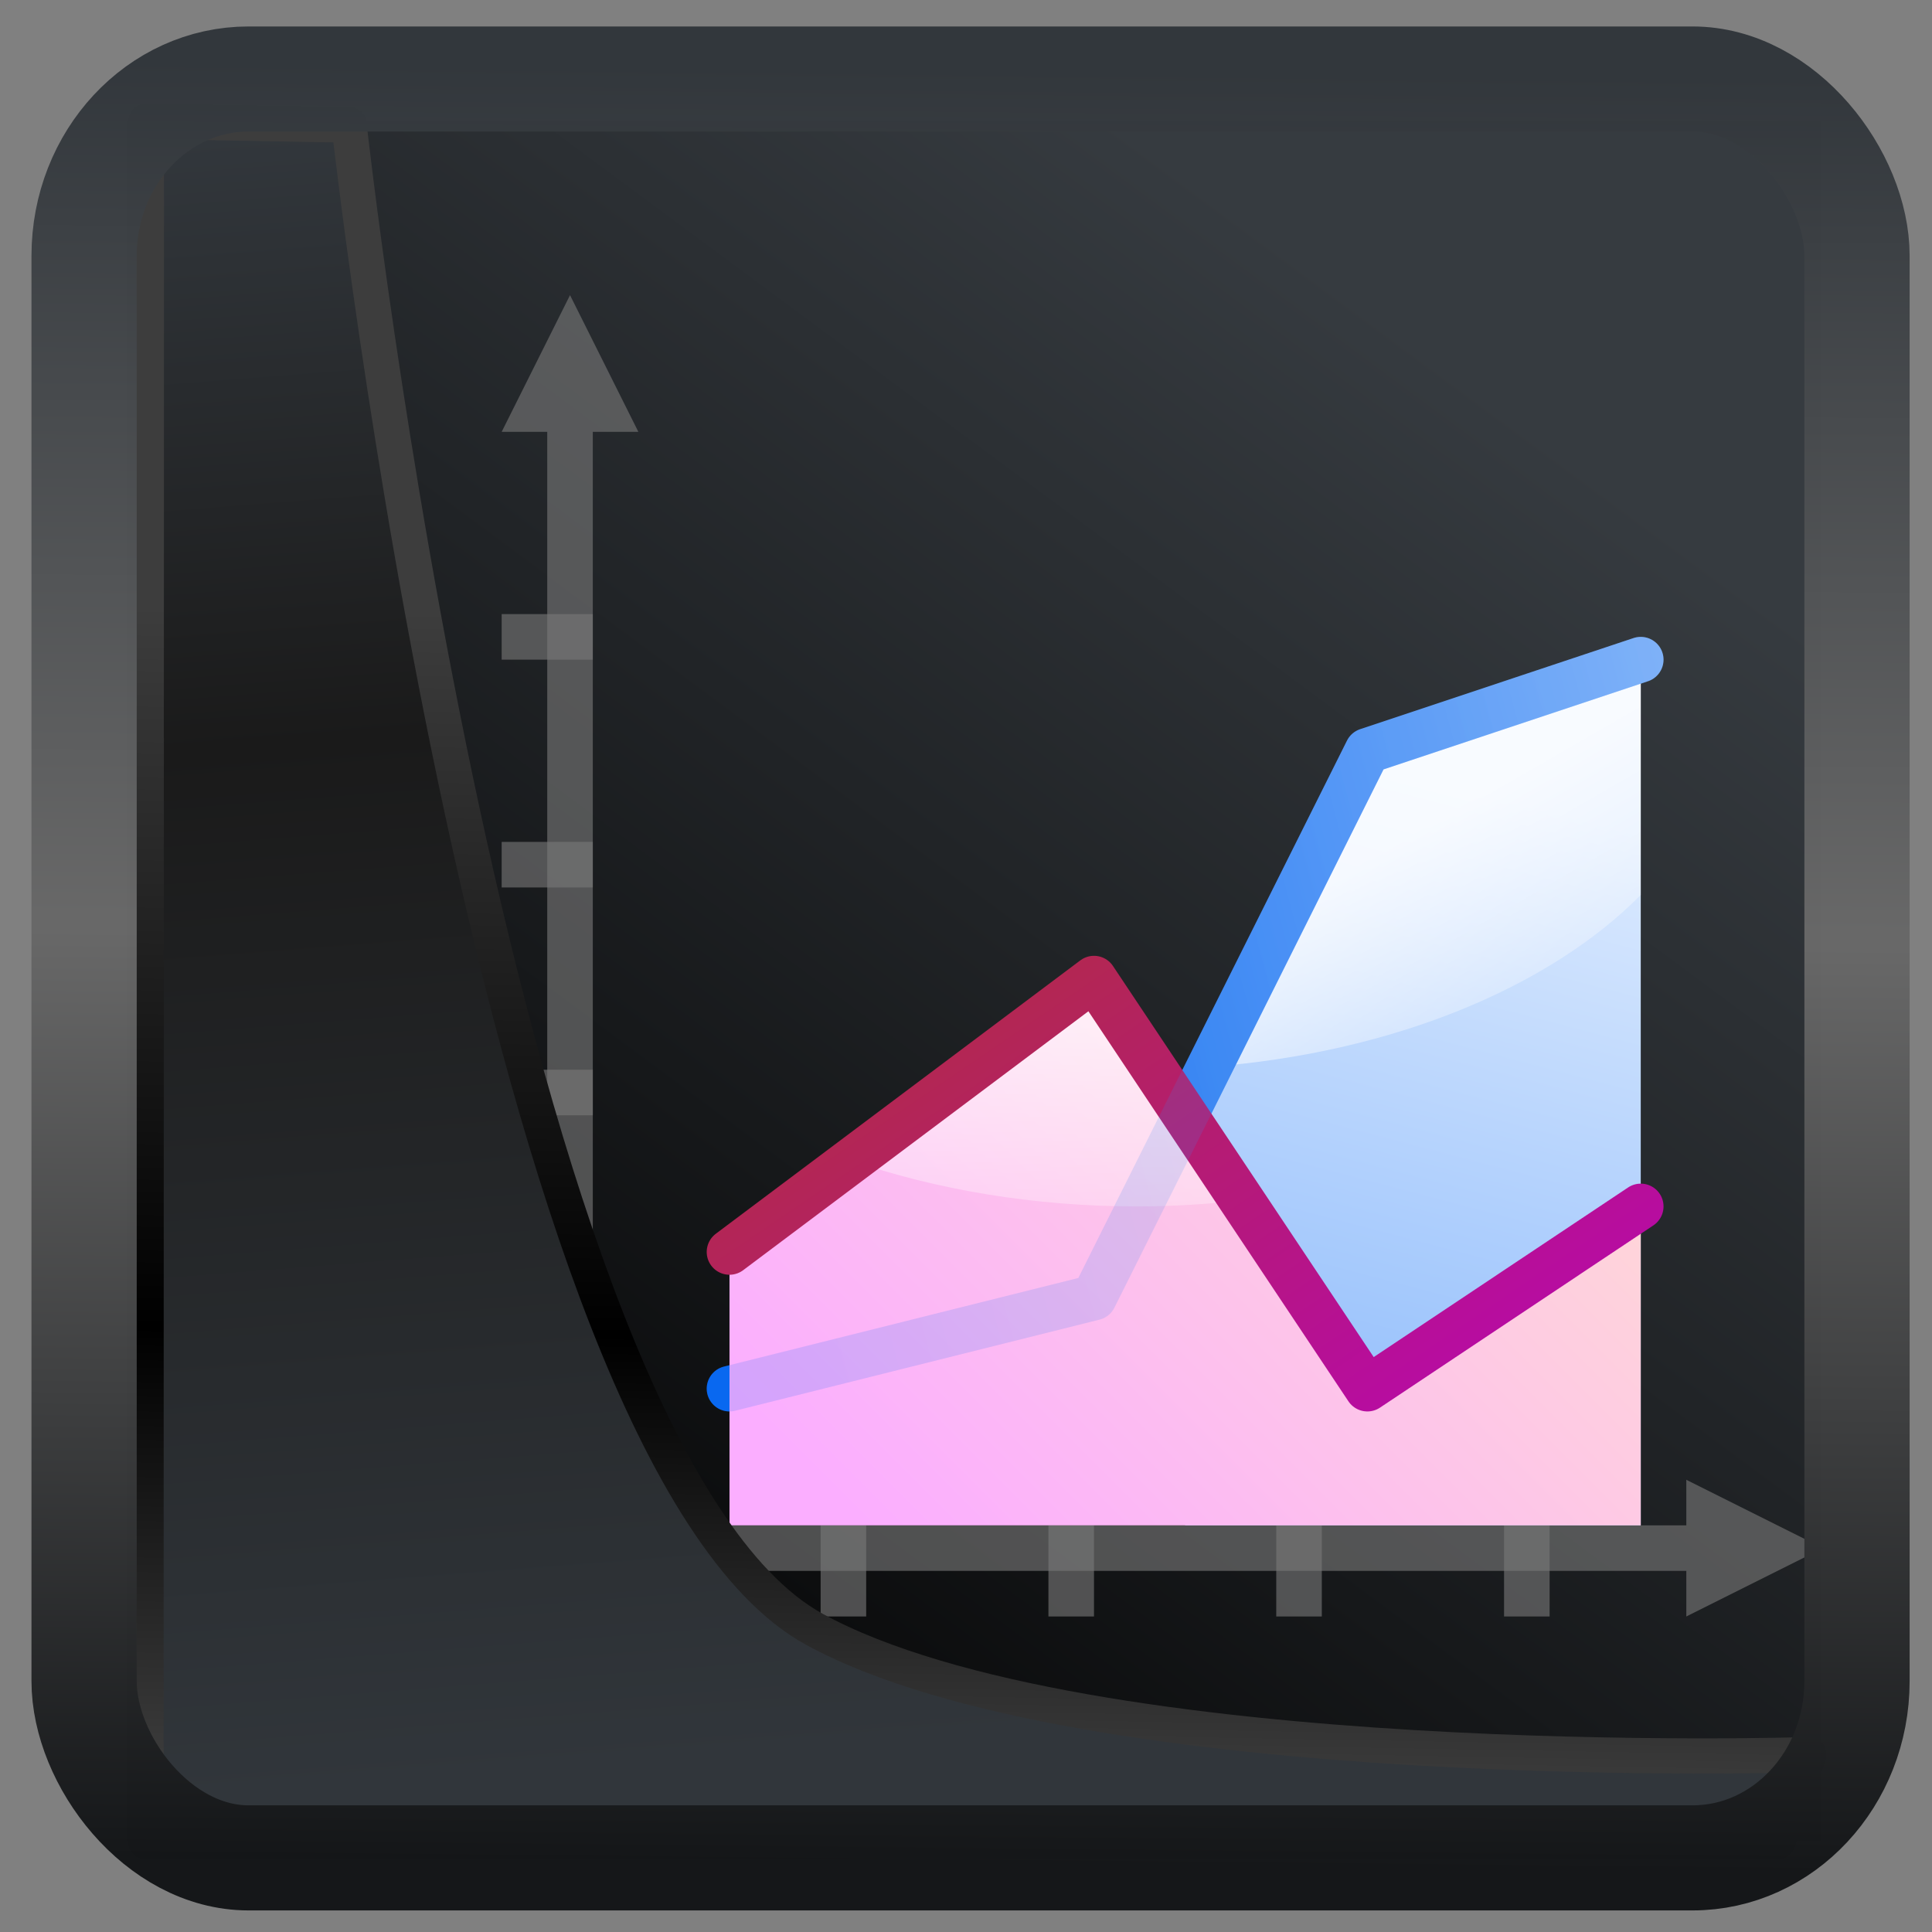 <?xml version="1.0" encoding="UTF-8" standalone="no"?>
<!-- Created with Inkscape (http://www.inkscape.org/) -->

<svg
  width="48"
  height="48"
  version="1.1"
  viewBox="0 0 48 48"
  id="svg22"
  xmlns:xlink="http://www.w3.org/1999/xlink"
  xmlns="http://www.w3.org/2000/svg"
  xmlns:svg="http://www.w3.org/2000/svg">
 <rect x="0" y="0" width="48" height="48" fill="#808080" stroke="none"/>
 <defs
   id="defs12">
  <linearGradient
    id="linearGradient917">
   <stop
     style="stop-color:#000000;stop-opacity:0.996"
     offset="0"
     id="stop913" />
   <stop
     style="stop-color:#353a3f;stop-opacity:0.996"
     offset="1"
     id="stop915" />
  </linearGradient>
  <linearGradient
    id="linearGradient1005-3-3"
    x1="5.253"
    x2="9.382"
    y1="15.383"
    y2="2.942"
    gradientTransform="matrix(1,0,0,1,1.632,-0.617)"
    gradientUnits="userSpaceOnUse">
   <stop
     stop-color="#fa8200"
     offset="0"
     id="stop2" />
   <stop
     stop-color="#ff9600"
     offset=".37"
     id="stop4" />
   <stop
     stop-color="#ffb400"
     offset="1"
     id="stop6" />
  </linearGradient>
  <filter
    id="filter4014"
    x="-0.062"
    y="-0.058"
    width="1.125"
    height="1.115"
    color-interpolation-filters="sRGB">
   <feGaussianBlur
     stdDeviation="1.094"
     id="feGaussianBlur9" />
  </filter>
  <linearGradient
    xlink:href="#linearGradient3487"
    id="linearGradient3403"
    gradientUnits="userSpaceOnUse"
    x1="6.949"
    y1="4.555"
    x2="11.215"
    y2="59.052" />
  <linearGradient
    id="linearGradient3487">
   <stop
     style="stop-color:#32373c;stop-opacity:1"
     offset="0"
     id="stop3481" />
   <stop
     id="stop3483"
     offset="0.368"
     style="stop-color:#1a1a1a;stop-opacity:1" />
   <stop
     style="stop-color:#31363b;stop-opacity:1"
     offset="1"
     id="stop3485" />
  </linearGradient>
  <linearGradient
    xlink:href="#linearGradient20604"
    id="linearGradient20558"
    gradientUnits="userSpaceOnUse"
    x1="25.802"
    y1="20.374"
    x2="25.111"
    y2="58.913" />
  <linearGradient
    id="linearGradient20604">
   <stop
     id="stop20598"
     offset="0"
     style="stop-color:#3d3d3d;stop-opacity:1" />
   <stop
     style="stop-color:#000000;stop-opacity:1"
     offset="0.618"
     id="stop20600" />
   <stop
     id="stop20602"
     offset="1"
     style="stop-color:#3d3d3d;stop-opacity:1" />
  </linearGradient>
  <linearGradient
    gradientTransform="translate(0.361,-0.13)"
    xlink:href="#linearGradient4555"
    id="linearGradient4557"
    x1="43.5"
    y1="64.012"
    x2="44.142"
    y2="0.306"
    gradientUnits="userSpaceOnUse" />
  <linearGradient
    id="linearGradient4555">
   <stop
     style="stop-color:#141618;stop-opacity:1"
     offset="0"
     id="stop4551" />
   <stop
     id="stop4559"
     offset="0.518"
     style="stop-color:#686868;stop-opacity:1" />
   <stop
     style="stop-color:#31363b;stop-opacity:1"
     offset="1"
     id="stop4553" />
  </linearGradient>
  <filter
    style="color-interpolation-filters:sRGB"
    id="filter4601"
    x="-0.03"
    width="1.059"
    y="-0.03"
    height="1.059">
   <feGaussianBlur
     stdDeviation="0"
     id="feGaussianBlur4603" />
  </filter>
  <linearGradient
    xlink:href="#linearGradient917"
    id="linearGradient919"
    x1="7.401"
    y1="41.743"
    x2="33.063"
    y2="7.107"
    gradientUnits="userSpaceOnUse" />
  <linearGradient
    xlink:href="#linearGradient3195"
    id="linearGradient3296"
    x1="78.349"
    y1="104"
    x2="92"
    y2="52"
    gradientUnits="userSpaceOnUse" />
  <linearGradient
    id="linearGradient3195">
   <stop
     style="stop-color:#99c2fc;stop-opacity:1;"
     offset="0"
     id="stop3197" />
   <stop
     style="stop-color:#dceafe;stop-opacity:1;"
     offset="1"
     id="stop3199" />
  </linearGradient>
  <linearGradient
    xlink:href="#linearGradient3365"
    id="linearGradient3371"
    x1="95.013"
    y1="48.888"
    x2="108.269"
    y2="71.847"
    gradientUnits="userSpaceOnUse" />
  <linearGradient
    id="linearGradient3365">
   <stop
     style="stop-color:#ffffff;stop-opacity:1;"
     offset="0"
     id="stop3367" />
   <stop
     style="stop-color:#ffffff;stop-opacity:0;"
     offset="1"
     id="stop3369" />
  </linearGradient>
  <linearGradient
    xlink:href="#linearGradient3051"
    id="linearGradient3768"
    x1="23.5"
    y1="64"
    x2="140.198"
    y2="32.731"
    gradientUnits="userSpaceOnUse" />
  <linearGradient
    id="linearGradient3051">
   <stop
     style="stop-color:#0968ef;stop-opacity:1;"
     offset="0"
     id="stop3053" />
   <stop
     style="stop-color:#aecffc;stop-opacity:1;"
     offset="1"
     id="stop3055" />
  </linearGradient>
  <linearGradient
    xlink:href="#linearGradient3201"
    id="linearGradient3381"
    gradientUnits="userSpaceOnUse"
    x1="44.159"
    y1="124.522"
    x2="94.739"
    y2="73.941" />
  <linearGradient
    id="linearGradient3201">
   <stop
     style="stop-color:#fbaeff;stop-opacity:1;"
     offset="0"
     id="stop3203" />
   <stop
     style="stop-color:#ffd7d7;stop-opacity:1;"
     offset="1"
     id="stop3205" />
  </linearGradient>
  <linearGradient
    xlink:href="#linearGradient3365"
    id="linearGradient3379"
    x1="69"
    y1="59.972"
    x2="69"
    y2="100.012"
    gradientUnits="userSpaceOnUse" />
  <linearGradient
    xlink:href="#linearGradient6310"
    id="linearGradient3772"
    gradientUnits="userSpaceOnUse"
    x1="100"
    y1="120"
    x2="32"
    y2="20" />
  <linearGradient
    id="linearGradient6310">
   <stop
     style="stop-color:#b900c4;stop-opacity:1;"
     offset="0"
     id="stop6312" />
   <stop
     style="stop-color:#ae4300;stop-opacity:1;"
     offset="1"
     id="stop6314" />
  </linearGradient>
  <linearGradient
    xlink:href="#linearGradient3051"
    id="linearGradient70496"
    gradientUnits="userSpaceOnUse"
    x1="23.5"
    y1="64"
    x2="140.198"
    y2="32.731" />
 </defs>
 <rect
   style="display:inline;fill:url(#linearGradient919);fill-opacity:1;fill-rule:evenodd;stroke:none;stroke-width:0.928;stroke-linejoin:round;stroke-miterlimit:7.8"
   id="rect1192"
   width="42.085"
   height="42.712"
   x="3.163"
   y="3.018"
   ry="0" />
 <g
   id="g889"
   transform="matrix(0.283,0,0,0.283,11.332,5.069)">
  <path
    style="fill:url(#linearGradient3296);fill-opacity:1;fill-rule:evenodd;stroke:none;stroke-width:1px;stroke-linecap:butt;stroke-linejoin:miter;stroke-opacity:1"
    d="m 64,80 v 36 h 40 V 40 l -24,8 z"
    id="path2518" />
  <path
    id="path3452"
    d="m 120,118 -4,-2 -8,-4 v 4 H 8 v 4 h 100 v 4 l 8,-4 z"
    style="opacity:0.614;fill:#797979;fill-opacity:1;stroke:none;stroke-width:1;stroke-linecap:round;stroke-linejoin:round;stroke-miterlimit:4;stroke-dasharray:none;stroke-dashoffset:0;stroke-opacity:1" />
  <rect
    style="opacity:1;fill:#787878;fill-opacity:0.616;stroke:none;stroke-width:1;stroke-linecap:round;stroke-linejoin:round;stroke-miterlimit:4;stroke-dasharray:none;stroke-dashoffset:0;stroke-opacity:1"
    id="rect3564"
    width="8"
    height="4"
    x="4"
    y="96"
    rx="0"
    ry="0" />
  <rect
    ry="0"
    rx="0"
    y="76"
    x="4"
    height="4"
    width="8"
    id="rect3566"
    style="opacity:1;fill:#787878;fill-opacity:0.616;stroke:none;stroke-width:1;stroke-linecap:round;stroke-linejoin:round;stroke-miterlimit:4;stroke-dasharray:none;stroke-dashoffset:0;stroke-opacity:1" />
  <rect
    style="opacity:1;fill:#787878;fill-opacity:0.616;stroke:none;stroke-width:1;stroke-linecap:round;stroke-linejoin:round;stroke-miterlimit:4;stroke-dasharray:none;stroke-dashoffset:0;stroke-opacity:1"
    id="rect3568"
    width="8"
    height="4"
    x="4"
    y="56"
    rx="0"
    ry="0" />
  <rect
    ry="0"
    rx="0"
    y="36"
    x="4"
    height="4"
    width="8"
    id="rect3572"
    style="opacity:1;fill:#787878;fill-opacity:0.616;stroke:none;stroke-width:1;stroke-linecap:round;stroke-linejoin:round;stroke-miterlimit:4;stroke-dasharray:none;stroke-dashoffset:0;stroke-opacity:1" />
  <rect
    ry="0"
    rx="0"
    y="92"
    x="-124"
    height="4"
    width="8"
    id="rect3574"
    style="opacity:1;fill:#787878;fill-opacity:0.616;stroke:none;stroke-width:1;stroke-linecap:round;stroke-linejoin:round;stroke-miterlimit:4;stroke-dasharray:none;stroke-dashoffset:0;stroke-opacity:1"
    transform="rotate(-90)" />
  <rect
    style="opacity:1;fill:#787878;fill-opacity:0.616;stroke:none;stroke-width:1;stroke-linecap:round;stroke-linejoin:round;stroke-miterlimit:4;stroke-dasharray:none;stroke-dashoffset:0;stroke-opacity:1"
    id="rect3576"
    width="8"
    height="4"
    x="-124"
    y="72"
    rx="0"
    ry="0"
    transform="rotate(-90)" />
  <rect
    ry="0"
    rx="0"
    y="52"
    x="-124"
    height="4"
    width="8"
    id="rect3578"
    style="opacity:1;fill:#787878;fill-opacity:0.616;stroke:none;stroke-width:1;stroke-linecap:round;stroke-linejoin:round;stroke-miterlimit:4;stroke-dasharray:none;stroke-dashoffset:0;stroke-opacity:1"
    transform="rotate(-90)" />
  <rect
    style="opacity:1;fill:#787878;fill-opacity:0.616;stroke:none;stroke-width:1;stroke-linecap:round;stroke-linejoin:round;stroke-miterlimit:4;stroke-dasharray:none;stroke-dashoffset:0;stroke-opacity:1"
    id="rect3580"
    width="8"
    height="4"
    x="-124"
    y="32"
    rx="0"
    ry="0"
    transform="rotate(-90)" />
  <path
    style="opacity:0.614;fill:#797979;fill-opacity:1;stroke:none;stroke-width:1;stroke-linecap:round;stroke-linejoin:round;stroke-miterlimit:4;stroke-dasharray:none;stroke-dashoffset:0;stroke-opacity:1"
    d="m 10,8 -2,4 -4,8 h 4 v 96 h 4 V 20 h 4 l -4,-8 z"
    id="path3447" />
  <path
    style="opacity:0.797;fill:url(#linearGradient3371);fill-opacity:1;stroke:none;stroke-width:6.142;stroke-linecap:square;stroke-linejoin:miter;stroke-miterlimit:4;stroke-dasharray:none;stroke-dashoffset:0;stroke-opacity:1"
    d="M 104,40 80,48 66.125,75.75 C 82.158,74.535 95.949,68.8 104,60.656 Z"
    id="path3349" />
  <path
    style="fill:none;fill-opacity:1;fill-rule:evenodd;stroke:url(#linearGradient70496);stroke-width:4;stroke-linecap:round;stroke-linejoin:round;stroke-miterlimit:4;stroke-dasharray:none;stroke-opacity:1"
    d="M 24,104 56,96 80,48 104,40"
    id="path2982" />
  <path
    style="fill:url(#linearGradient3381);fill-opacity:1;fill-rule:evenodd;stroke:none;stroke-width:1px;stroke-linecap:butt;stroke-linejoin:miter;stroke-opacity:1"
    d="M 56,68 24,92 v 24 h 40 40 V 88 L 80,104 64,80 Z"
    id="path2516" />
  <path
    style="opacity:0.96;fill:url(#linearGradient3379);fill-opacity:1;stroke:none;stroke-width:6.142;stroke-linecap:square;stroke-linejoin:miter;stroke-miterlimit:4;stroke-dasharray:none;stroke-dashoffset:0;stroke-opacity:1"
    d="M 56,68 34.688,83.969 C 42.122,86.521 50.68,88 59.781,88 62.929,88 66.006,87.802 69,87.469 L 64,80 Z"
    id="path3347" />
  <path
    id="path3770"
    d="M 24,92 56,68 80,104 104,88"
    style="fill:none;fill-opacity:1;fill-rule:evenodd;stroke:url(#linearGradient3772);stroke-width:4;stroke-linecap:round;stroke-linejoin:round;stroke-miterlimit:4;stroke-dasharray:none;stroke-opacity:1" />
  <path
    id="path3325"
    d="M 24,104 56,96 80,48 104,40"
    style="opacity:0.158;fill:none;fill-opacity:1;fill-rule:evenodd;stroke:url(#linearGradient3768);stroke-width:4;stroke-linecap:round;stroke-linejoin:round;stroke-miterlimit:4;stroke-dasharray:none;stroke-opacity:1" />
 </g>
 <path
   style="display:inline;mix-blend-mode:normal;fill:url(#linearGradient3403);fill-opacity:1;stroke:url(#linearGradient20558);stroke-width:1.162;stroke-linecap:butt;stroke-linejoin:round;stroke-miterlimit:4;stroke-dasharray:none;stroke-opacity:1"
   d="M 4.704,3.981 4.691,60.802 H 58.595 l 1.022,-2.866 c 0,0 -23.875,0.766 -32.844,-4.14 C 16.258,48.042 11.401,4.098 11.401,4.098 Z"
   id="path1686"
   transform="matrix(0.752,0,0,0.752,0.1,0.025)" />
 <rect
   style="display:inline;fill:none;fill-opacity:1;stroke:url(#linearGradient4557);stroke-width:3.714;stroke-linejoin:round;stroke-miterlimit:7.8;stroke-dasharray:none;stroke-opacity:0.995"
   id="rect4539"
   width="62.567"
   height="62.867"
   x="1.032"
   y="0.596"
   ry="6.245"
   rx="5.803"
   transform="matrix(0.704,0,0,0.703,1.363,1.544)" />
</svg>
